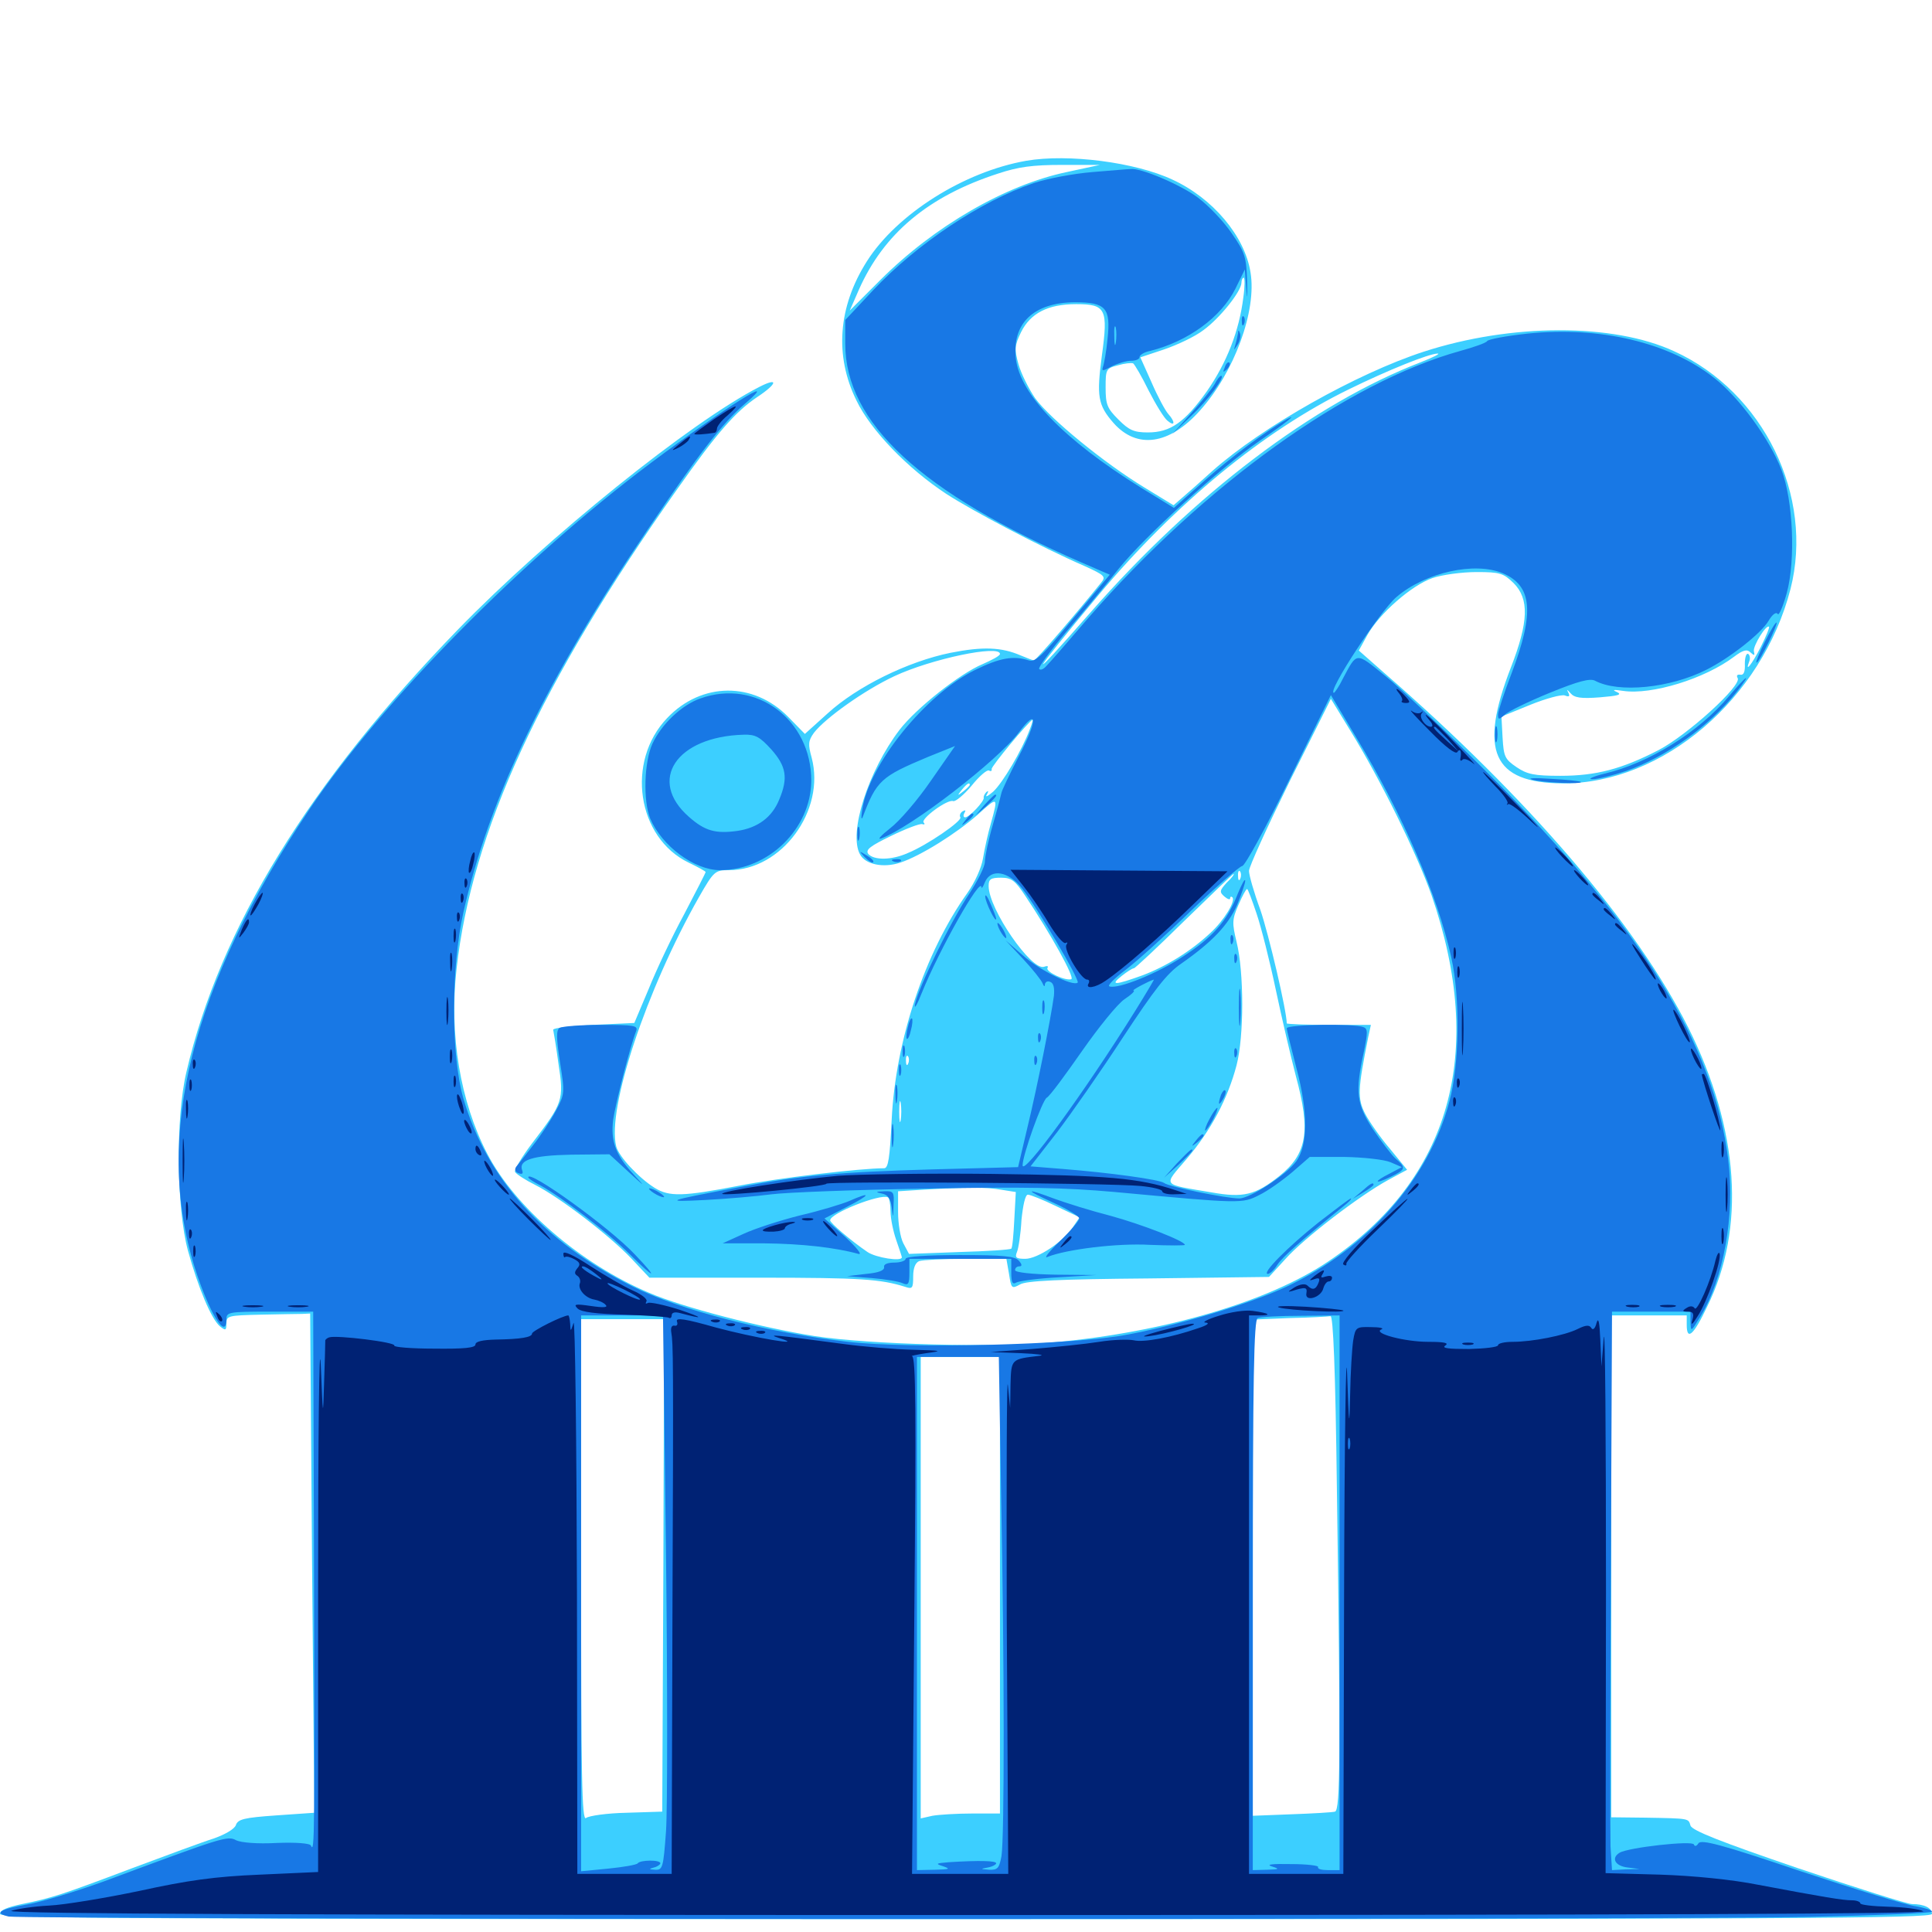 <svg xmlns="http://www.w3.org/2000/svg" viewBox="0 -1000 1000 1000">
	<path fill="#3ccfff" d="M531.25 -916.797C498.828 -911.133 464.062 -889.062 448.633 -864.648C433.789 -841.211 431.836 -815.82 443.359 -792.578C450.781 -777.148 469.922 -757.422 489.844 -744.336C503.711 -735.352 538.867 -716.797 561.328 -707.031C571.68 -702.344 572.461 -701.562 570.117 -698.633C558.203 -683.789 536.133 -658.008 535.156 -658.203C534.57 -658.203 531.641 -659.375 528.32 -660.742C518.359 -665.039 508.789 -665.43 491.992 -662.109C469.922 -657.617 443.75 -644.727 428.516 -630.859L416.602 -620.117L408.008 -628.906C390.039 -647.266 363.086 -647.07 345.312 -628.32C323.828 -605.859 329.688 -566.406 356.445 -553.516C361.328 -551.172 365.234 -549.023 365.234 -548.633C365.234 -548.242 360.156 -538.281 354.102 -526.758C347.852 -515.234 339.648 -497.852 335.742 -488.086L328.32 -470.508L307.227 -469.531C295.703 -468.945 286.328 -467.969 286.328 -466.992C286.523 -466.211 287.891 -458.203 289.062 -449.414C291.992 -430.664 291.406 -429.102 275.391 -408.203C269.922 -400.977 266.016 -394.336 266.602 -393.359C267.383 -392.188 271.875 -389.258 276.953 -386.719C290.039 -380.078 315.625 -360.352 326.758 -348.633L336.133 -338.672H393.164C445.703 -338.672 455.859 -337.891 468.359 -333.984C472.266 -332.617 472.656 -333.203 472.656 -339.258C472.656 -343.75 473.828 -346.484 475.781 -347.266C477.539 -347.852 488.281 -348.438 500 -348.438H520.898L522.266 -340.625C523.438 -333.008 523.633 -332.812 527.93 -335.156C531.055 -337.109 548.633 -337.891 594.531 -338.281L656.836 -339.062L665.43 -348.438C674.805 -358.984 703.516 -381.055 718.555 -389.258L728.32 -394.531L719.531 -405.273C714.648 -410.938 708.789 -419.336 706.641 -423.438C702.539 -431.445 702.734 -435.938 708.203 -463.281L709.57 -469.531H687.695C675.781 -469.531 666.016 -469.922 666.016 -470.312C666.016 -476.758 656.641 -516.602 652.344 -529.102C649.023 -538.086 646.484 -547.07 646.484 -549.219C646.484 -551.367 656.055 -572.266 667.578 -595.703L688.867 -638.281L699.023 -621.68C714.648 -596.289 733.203 -558.594 741.016 -536.523C769.141 -455.078 750.781 -389.648 687.5 -347.07C656.836 -326.367 603.125 -310.547 546.094 -305.273C514.648 -302.344 450 -304.102 421.875 -308.398C394.531 -312.695 352.93 -323.438 335.938 -330.859C300.781 -345.703 266.602 -375 252.148 -402.93C238.281 -429.688 232.422 -464.258 236.328 -498.633C244.141 -569.141 279.883 -647.07 350.586 -746.875C371.094 -775.977 380.664 -786.914 391.992 -794.531C402.344 -801.367 403.125 -804.883 393.164 -799.805C357.617 -781.641 283.398 -721.875 237.109 -674.219C159.961 -594.727 113.867 -519.727 96.484 -445.117C90.82 -421.289 91.406 -374.414 97.266 -352.734C102.539 -333.594 109.375 -317.188 113.867 -313.477C116.797 -311.133 117.188 -311.328 117.188 -315.039C117.188 -318.945 118.164 -319.141 134.766 -319.531C144.531 -319.727 154.102 -319.922 156.445 -319.922L160.547 -320.117L161.523 -190.82L162.695 -61.719L142.969 -60.352C126.367 -59.18 123.047 -58.398 122.07 -55.273C121.289 -53.32 116.797 -50.586 110.742 -48.438C105.078 -46.68 86.133 -39.648 68.359 -33.008C31.641 -19.141 26.758 -17.578 11.328 -14.453C3.906 -12.891 0 -11.328 0 -9.375C0 -7.031 67.969 -6.641 500 -6.641C926.172 -6.641 1000 -7.031 1000 -9.375C1000 -12.5 995.898 -14.453 989.648 -14.453C987.305 -14.453 960.742 -22.852 930.664 -33.008C890.625 -46.68 875.781 -52.539 875 -55.078C873.828 -58.789 875 -58.789 851.562 -59.18L833.984 -59.375V-189.258V-319.141H853.516H873.047V-314.258C873.047 -305.859 876.562 -308.789 883.594 -323.633C903.711 -364.258 900.195 -415.43 873.828 -468.164C846.875 -521.68 791.211 -586.719 716.406 -651.758L703.32 -663.281L707.617 -671.094C713.867 -682.422 730.664 -697.07 741.406 -700.781C746.484 -702.539 756.836 -703.906 764.258 -703.906C776.367 -703.906 778.125 -703.32 783.398 -698.242C791.602 -690.039 791.211 -678.125 782.031 -654.492C765.234 -611.328 772.656 -594.727 808.789 -594.531C860.742 -594.336 912.109 -638.281 926.758 -695.117C939.062 -743.164 912.891 -797.07 866.602 -818.164C834.961 -832.812 782.031 -832.617 736.914 -817.969C702.148 -806.641 653.32 -779.102 627.539 -756.25C621.289 -750.586 614.258 -744.336 611.914 -742.383L607.422 -738.477L592.383 -747.656C571.484 -760.352 543.555 -783.203 535.742 -793.945C532.422 -798.828 528.516 -806.641 527.148 -811.523C525 -819.336 525.195 -821.289 528.516 -828.125C533.398 -837.891 542.383 -842.578 557.031 -842.578C572.461 -842.578 573.633 -840.039 570.312 -815.82C567.578 -794.922 568.164 -790.43 576.367 -781.055C588.477 -767.383 605.273 -769.727 621.094 -787.5C638.867 -807.227 650.586 -839.258 647.266 -858.984C644.336 -877.734 627.734 -897.461 606.836 -907.031C587.695 -916.016 552.93 -920.508 531.25 -916.797ZM552.148 -910.938C520.508 -904.297 483.594 -883.008 455.664 -855.078L439.844 -839.258L444.531 -850C457.422 -879.102 480.469 -898.438 516.602 -910.156C527.148 -913.672 534.57 -914.648 549.805 -914.648H569.336ZM643.555 -846.094C641.406 -828.711 634.961 -812.305 624.805 -797.656C613.281 -781.445 605.859 -776.172 594.141 -776.172C586.914 -776.172 584.375 -777.344 578.906 -782.812C573.047 -788.672 572.266 -790.625 572.266 -799.414C572.266 -808.789 572.461 -809.375 578.711 -810.938C582.031 -811.914 585.547 -812.305 586.523 -811.914C587.305 -811.328 591.016 -805.078 594.531 -797.852C598.242 -790.625 602.539 -783.594 604.297 -782.227C608.203 -778.906 608.398 -781.641 604.688 -785.742C603.125 -787.5 599.219 -794.727 596.094 -801.953L590.234 -815.039L602.539 -819.141C609.375 -821.484 618.555 -825.781 622.852 -829.102C631.25 -835.156 642.578 -849.219 642.578 -853.711C642.578 -855.078 643.164 -856.25 643.75 -856.25C644.336 -856.25 644.336 -851.562 643.555 -846.094ZM735.352 -812.5C679.688 -791.016 618.164 -744.336 564.258 -682.812C529.883 -643.555 532.422 -648.633 568.75 -692.188C608.398 -739.453 654.102 -776.953 698.047 -798.438C718.359 -808.398 739.648 -816.992 744.141 -816.992C745.703 -816.992 741.797 -815.039 735.352 -812.5ZM911.328 -665.039C906.641 -655.859 902.93 -651.367 905.469 -657.812C906.055 -659.375 905.664 -660.938 904.883 -661.523C903.906 -662.109 903.125 -659.766 903.125 -656.445C903.32 -652.344 902.539 -650.391 900.781 -650.781C899.219 -650.977 898.633 -650.391 899.414 -649.023C901.758 -645.312 873.438 -619.531 858.398 -611.719C839.453 -601.953 826.172 -598.438 807.617 -598.438C794.141 -598.438 790.43 -599.219 784.961 -602.93C778.906 -607.031 778.32 -608.398 777.734 -618.164L777.148 -629.102L791.992 -635.156C800.195 -638.477 808.203 -640.625 809.961 -640.039C812.305 -639.062 812.695 -639.648 811.719 -641.602C810.742 -643.359 811.133 -643.164 812.891 -641.211C814.844 -638.867 818.164 -638.281 828.125 -639.062C837.5 -639.844 839.844 -640.43 836.914 -641.797C834.18 -642.969 835.156 -643.164 840.234 -642.383C854.883 -640.234 882.422 -648.633 897.656 -660.156C902.344 -663.672 904.297 -664.062 906.055 -662.305C908.008 -660.547 908.398 -660.547 907.812 -662.891C907.227 -665.625 914.258 -676.953 915.625 -675.586C916.016 -675.195 914.062 -670.508 911.328 -665.039ZM517.578 -661.523C517.578 -660.547 513.477 -658.398 508.594 -656.25C496.875 -651.367 474.414 -633.594 465.625 -622.266C449.414 -600.977 439.062 -568.945 445.117 -557.812C447.852 -552.539 457.227 -550.586 466.016 -553.516C476.562 -557.031 494.922 -568.555 506.055 -578.32C516.602 -587.891 516.797 -587.891 512.891 -573.828C511.328 -568.555 509.57 -560.352 508.789 -555.664C508.008 -550.781 504.492 -543.164 500.781 -537.891C478.711 -507.031 463.477 -461.328 461.523 -420.312C460.547 -400.391 459.766 -395.312 457.617 -395.312C445.312 -395.312 402.734 -390.234 382.812 -386.328C353.516 -380.664 346.484 -380.469 338.867 -385.156C330.469 -390.43 320.312 -401.367 318.945 -406.641C314.062 -426.172 334.57 -487.695 361.719 -535.547C369.531 -549.219 370.117 -549.609 377.344 -549.609C404.688 -549.609 427.344 -580.469 420.117 -607.812C418.164 -614.844 418.359 -616.602 421.289 -620.703C427.148 -628.32 447.461 -642.773 462.891 -650C482.031 -658.984 517.578 -666.406 517.578 -661.523ZM533.008 -622.461C528.906 -611.523 518.945 -594.727 514.062 -590.234C511.328 -587.891 509.766 -587.109 510.742 -588.672C511.719 -590.43 511.719 -591.016 510.547 -590.039C509.57 -589.062 508.984 -587.695 509.18 -587.109C509.57 -585.352 501.758 -576.953 499.609 -576.953C498.633 -576.953 498.438 -577.93 499.219 -579.297C500 -580.664 499.805 -580.859 498.242 -580.078C497.07 -579.297 496.484 -577.93 497.07 -576.953C498.242 -575.195 479.883 -562.5 469.727 -558.398C461.328 -554.688 452.344 -554.688 449.414 -558.008C447.852 -560.156 450.391 -562.109 461.328 -567.383C468.945 -571.094 476.172 -573.828 477.344 -573.438C478.516 -573.047 478.906 -573.438 478.125 -574.219C476.172 -575.977 490.43 -586.523 493.359 -585.352C494.531 -584.961 498.828 -588.477 502.93 -593.359C506.836 -598.242 510.938 -601.758 511.914 -601.172C512.891 -600.586 513.477 -600.977 513.281 -601.953C512.891 -603.125 532.617 -626.953 534.57 -627.539C534.766 -627.734 534.18 -625.391 533.008 -622.461ZM501.953 -593.75C501.953 -593.359 500.391 -591.797 498.633 -590.43C495.508 -587.891 495.312 -588.086 497.852 -591.211C500.391 -594.336 501.953 -595.312 501.953 -593.75ZM641.992 -545.312C641.406 -543.75 640.82 -544.336 640.82 -546.484C640.625 -548.633 641.211 -549.805 641.797 -549.023C642.383 -548.438 642.578 -546.68 641.992 -545.312ZM634.961 -543.164C631.25 -539.062 631.055 -538.281 633.789 -535.938C635.352 -534.57 636.719 -534.18 636.719 -534.961C636.719 -535.938 637.305 -536.133 637.891 -535.547C639.648 -533.594 633.594 -523.633 626.562 -517.188C616.602 -507.812 603.711 -499.805 591.211 -495.117C577.148 -490.039 574.219 -489.844 580.664 -494.922C583.398 -497.07 586.133 -498.828 586.914 -498.828C587.5 -498.828 599.219 -509.766 612.891 -523.242C626.562 -536.523 638.086 -547.656 638.477 -547.656C639.062 -547.656 637.5 -545.508 634.961 -543.164ZM530.664 -536.328C543.945 -516.406 556.445 -493.945 554.492 -493.164C551.367 -492.188 541.016 -497.07 542.188 -499.023C542.773 -500 541.992 -500.195 540.43 -499.609C533.984 -497.266 511.719 -529.492 511.719 -541.406C511.719 -544.922 512.695 -545.703 518.164 -545.703C523.438 -545.703 525.391 -544.336 530.664 -536.328ZM650.391 -527.148C652.734 -520.312 657.227 -502.539 660.352 -487.695C663.477 -472.852 668.164 -452.93 670.703 -443.164C678.516 -414.453 676.562 -402.734 662.109 -391.211C649.805 -381.445 643.555 -379.883 627.148 -382.812C600.781 -387.305 601.953 -385.742 614.258 -400.195C626.758 -414.844 635.547 -431.445 640.039 -448.633C643.945 -463.477 643.945 -496.875 640.039 -512.5C637.695 -522.266 637.695 -524.023 641.016 -531.641C642.969 -536.133 644.922 -539.844 645.508 -539.844C645.898 -539.844 648.047 -534.18 650.391 -527.148ZM474.023 -467.188C474.609 -468.555 474.414 -470.312 473.828 -470.898C473.242 -471.68 472.656 -470.508 472.852 -468.359C472.852 -466.211 473.438 -465.625 474.023 -467.188ZM470.117 -449.609C469.531 -448.047 468.945 -448.633 468.945 -450.781C468.75 -452.93 469.336 -454.102 469.922 -453.32C470.508 -452.734 470.703 -450.977 470.117 -449.609ZM466.211 -420.312C465.82 -417.773 465.43 -419.727 465.43 -424.609C465.43 -429.492 465.82 -431.445 466.211 -429.102C466.602 -426.562 466.602 -422.656 466.211 -420.312ZM591.211 -392.188C591.992 -392.773 590.82 -393.359 588.672 -393.164C586.523 -393.164 585.938 -392.578 587.5 -391.992C588.867 -391.406 590.625 -391.602 591.211 -392.188ZM518.359 -384.18L525.781 -383.008L525 -368.75C524.609 -360.938 524.023 -354.102 523.438 -353.711C522.852 -353.125 510.742 -352.344 496.484 -351.953L470.508 -350.977L467.578 -356.445C466.016 -359.375 464.844 -366.797 464.844 -372.656V-383.398L477.148 -384.18C500.781 -385.547 510.742 -385.547 518.359 -384.18ZM460.938 -373.047C460.938 -369.336 462.305 -362.695 463.867 -358.203C465.43 -353.711 466.797 -349.609 466.797 -349.219C466.797 -346.875 453.32 -349.023 449.023 -351.953C440.43 -357.812 429.688 -366.992 429.688 -368.359C429.688 -372.07 455.664 -382.227 459.57 -380.273C460.352 -379.883 460.938 -376.562 460.938 -373.047ZM546.484 -375.781L558.789 -369.922L555.469 -365.039C550.586 -357.422 537.109 -348.438 530.664 -348.438C525.977 -348.438 525.195 -349.023 526.367 -351.953C527.148 -353.711 528.32 -361.133 528.711 -368.555C529.492 -376.172 530.664 -381.641 532.031 -381.641C533.203 -381.641 539.648 -379.102 546.484 -375.781ZM691.992 -227.93C693.945 -91.406 693.75 -63.281 691.016 -62.305C689.648 -61.914 679.492 -61.328 668.555 -60.938L648.438 -60.156V-188.672V-316.992L667.578 -317.773C677.93 -317.969 687.5 -318.555 688.672 -318.75C690.039 -318.945 691.211 -291.992 691.992 -227.93ZM343.359 -189.844L342.773 -62.305L324.414 -61.719C314.258 -61.523 304.688 -60.156 303.32 -58.984C301.172 -57.227 300.781 -80.273 300.781 -187.109V-317.188H322.266H343.75ZM517.578 -179.492V-61.328H503.125C495.312 -61.328 485.938 -60.742 482.617 -60.156L476.562 -58.789V-178.32V-297.656H497.07H517.578Z"/>
	<path fill="#1878e5" d="M565.43 -910.938C555.859 -910.156 542.188 -907.617 535.156 -905.273C507.617 -895.898 474.609 -873.828 451.953 -849.805L437.5 -834.375V-822.07C437.5 -781.25 476.562 -745.117 559.961 -708.789L574.414 -702.539L555.273 -679.688C539.453 -660.352 535.742 -657.031 532.422 -658.203C524.609 -660.742 517.578 -659.57 504.492 -653.125C478.906 -640.43 449.609 -604.102 446.289 -580.859C445.703 -577.148 445.703 -575.391 446.484 -576.953C453.711 -596.094 456.055 -598.047 480.273 -608.203L494.336 -613.867L481.836 -595.898C475 -585.938 465.625 -575 460.742 -571.289C456.055 -567.578 453.906 -565.234 456.055 -566.016C471.289 -571.484 516.602 -606.445 527.344 -620.898C537.305 -634.18 537.109 -627.148 526.953 -607.812C522.461 -599.023 518.555 -590.82 518.359 -589.648C518.164 -588.672 516.211 -581.055 513.867 -573.047C511.523 -565.039 509.766 -556.445 509.766 -553.906C509.766 -551.367 506.055 -544.141 501.758 -537.5C492.578 -524.023 475.391 -489.062 473.633 -480.273C473.047 -477.148 474.609 -479.688 477.148 -486.133C486.133 -508.398 507.617 -546.484 508.008 -540.82C508.008 -539.844 508.789 -540.82 509.766 -543.359C512.891 -550.586 521.875 -549.219 529.102 -540.039C537.109 -529.883 558.984 -492.773 557.812 -491.406C555.469 -489.258 537.891 -497.852 529.492 -505.469L520.508 -513.281L529.492 -503.711C534.57 -498.242 539.062 -492.578 539.648 -491.016C540.234 -489.453 540.82 -489.062 540.82 -490.43C541.016 -491.797 542.188 -492.383 543.555 -491.797C545.312 -491.211 545.898 -488.672 545.508 -484.57C543.945 -473.047 536.914 -437.5 531.836 -416.602L526.953 -395.898L482.617 -394.727C434.766 -393.359 414.453 -391.602 382.812 -385.547C344.336 -378.32 342.773 -377.734 365.234 -378.906C376.562 -379.492 391.992 -380.859 399.414 -381.836C407.031 -382.812 442.578 -384.18 478.516 -384.766C530.469 -385.742 550.781 -385.352 577.148 -383.008C642.578 -376.953 642.969 -376.953 651.758 -381.445C656.25 -383.594 663.867 -389.062 668.945 -393.359L677.93 -401.172H695.898C706.055 -400.977 716.406 -399.805 719.727 -398.438L725.586 -395.898L719.336 -392.578C710.742 -388.281 711.133 -386.719 719.727 -390.82C727.734 -394.727 727.93 -395.508 722.266 -400.391C720.117 -402.344 714.844 -409.375 710.547 -415.625C702.148 -428.516 701.367 -434.766 705.859 -455.273C708.008 -465.625 708.008 -467.578 705.664 -468.359C700.977 -470.312 666.016 -469.727 666.016 -467.773C666.016 -466.797 668.359 -457.422 671.094 -446.875C677.148 -424.219 676.953 -407.227 670.898 -398.828C665.625 -391.797 647.07 -379.688 641.406 -379.688C634.766 -379.688 604.883 -385.742 602.539 -387.695C600.195 -389.453 574.805 -392.969 550.391 -394.922L533.398 -396.289L547.07 -413.867C554.492 -423.633 569.922 -445.703 581.25 -463.086C597.461 -487.695 603.906 -496.094 611.328 -501.172C627.539 -512.5 635.742 -521.289 640.234 -531.445C642.578 -537.109 644.531 -542.773 644.531 -544.141C644.336 -545.508 642.773 -542.383 640.625 -537.305C635.156 -523.242 627.93 -515.039 612.305 -504.883C599.023 -496.094 578.711 -487.891 574.219 -489.453C573.047 -489.844 576.758 -493.555 582.422 -497.852C588.086 -502.148 603.516 -516.016 616.602 -528.711C629.688 -541.211 641.602 -551.562 642.969 -551.758C644.336 -551.758 655.273 -571.68 667.188 -596.094L688.867 -640.234L701.953 -618.359C726.172 -578.125 743.945 -536.914 751.172 -504.492C755.859 -483.594 755.469 -449.219 750.195 -429.883C739.648 -389.844 707.812 -353.711 665.82 -333.984C647.461 -325.391 611.523 -314.453 583.398 -309.18C556.055 -303.906 471.289 -301.758 439.062 -305.469C397.656 -310.156 351.758 -321.875 327.344 -334.18C281.25 -357.227 251.953 -390.039 239.844 -431.445C233.398 -453.906 233.398 -498.828 239.844 -527.734C253.125 -586.914 282.812 -648.438 335.547 -726.367C361.719 -765.234 374.219 -781.25 385.352 -790.82C405.664 -808.203 375.195 -789.062 337.109 -760.547C269.922 -710.156 198.047 -637.305 160.156 -581.055C99.023 -490.039 79.492 -411.914 100.781 -343.945C108.203 -320.508 117.188 -305.859 117.188 -317.188C117.188 -320.898 118.555 -321.094 139.648 -321.094H162.109L162.5 -203.516C162.891 -48.633 162.891 -40.234 160.938 -44.727C160.547 -45.898 153.32 -46.484 143.359 -46.094C133.008 -45.508 124.805 -46.289 122.266 -47.461C117.773 -50 115.234 -49.023 53.711 -26.172C39.648 -21.094 21.875 -15.625 14.062 -14.258C-0.391 -11.719 -3.32 -9.766 4.492 -8.008C10.938 -6.445 862.109 -6.25 936.133 -7.812C971.289 -8.594 1000 -9.766 1000 -10.547C1000 -11.328 996.289 -12.5 991.797 -13.281C987.109 -13.867 960.352 -22.07 932.031 -31.445C891.016 -45.312 880.469 -48.047 879.102 -45.898C878.125 -44.336 877.148 -44.141 876.758 -45.312C875.977 -47.461 842.773 -43.75 838.281 -41.016C833.789 -38.281 835.938 -34.18 842.383 -33.398L848.633 -32.617L841.406 -32.422L834.375 -32.031L833.594 -44.336C833.398 -50.977 833.398 -116.016 833.789 -188.867L834.375 -321.094H854.688H875V-315.82C875.195 -310.547 875.195 -310.547 879.883 -318.164C892.188 -338.086 898.047 -370.703 894.531 -399.609C887.305 -459.18 848.828 -521.289 770.508 -599.414C749.023 -620.898 725 -643.75 717.188 -650C701.562 -662.695 702.539 -662.695 695.117 -648.828C693.164 -644.727 690.82 -641.406 690.43 -641.406C686.523 -641.406 714.453 -683.984 722.852 -691.016C737.695 -703.711 763.281 -709.375 777.734 -703.32C793.164 -696.875 794.336 -683.008 782.422 -651.562C778.516 -641.406 775.391 -631.836 775.391 -630.273C775.391 -627.344 775.781 -627.344 778.906 -630.078C780.664 -631.836 791.211 -636.914 802.148 -641.406C816.992 -647.461 823.047 -649.023 825.586 -647.656C837.695 -641.211 864.258 -643.75 883.203 -653.32C895.312 -659.375 911.719 -672.266 915.43 -678.711C917.383 -682.031 919.336 -683.398 920.117 -682.227C920.703 -681.055 922.852 -685.938 924.805 -692.969C929.492 -710.156 928.125 -741.016 922.07 -756.836C916.016 -772.656 900.195 -794.336 887.109 -804.492C864.062 -822.656 828.125 -831.25 790.82 -827.344C779.883 -826.172 770.312 -824.414 769.727 -823.438C769.141 -822.461 762.891 -820.312 755.859 -818.359C697.266 -802.148 623.242 -749.023 563.086 -679.883C552.734 -667.773 543.164 -656.836 541.602 -655.273C540.234 -653.711 538.672 -652.93 537.891 -653.711C537.109 -654.297 543.555 -663.086 551.953 -673.047C560.547 -683.008 572.656 -697.656 578.906 -705.469C592.773 -722.656 631.055 -757.422 651.758 -771.68C666.016 -781.445 672.07 -786.328 666.016 -783.008C655.664 -777.148 637.305 -763.477 623.633 -751.367L607.617 -737.109L590.43 -747.656C550.586 -772.461 527.93 -795.898 525.781 -814.453C523.828 -832.617 534.961 -843.359 556.25 -843.555C572.461 -843.555 575 -840.625 573.242 -824.414C572.656 -818.164 571.484 -811.719 570.898 -810.156C570.117 -807.812 570.703 -807.812 575.391 -810.352C578.516 -811.914 583.008 -813.281 585.547 -813.281C587.891 -813.281 589.844 -814.062 589.844 -815.234C589.844 -816.211 592.188 -817.773 595.312 -818.359C614.844 -823.242 632.031 -835.742 639.453 -850.586L644.336 -860.547L645.117 -850C645.508 -844.141 645.703 -845.898 645.508 -853.906C645.117 -866.992 644.531 -869.141 637.5 -879.297C633.398 -885.352 625.586 -893.555 620.117 -897.656C611.328 -904.297 590.234 -913.281 585.156 -912.5C583.984 -912.5 575.195 -911.719 565.43 -910.938ZM577.539 -822.656C577.148 -820.117 576.758 -821.68 576.758 -825.977C576.562 -830.273 576.953 -832.227 577.539 -830.469C577.93 -828.516 577.93 -825 577.539 -822.656ZM583.984 -816.406C583.984 -817.969 576.367 -817.188 575.391 -815.43C574.805 -814.648 576.562 -814.258 579.102 -814.844C581.836 -815.234 583.984 -816.016 583.984 -816.406ZM837.5 -652.734C837.891 -655.469 838.477 -655.469 831.055 -652.344L825.195 -650L831.836 -648.633C835.352 -647.852 843.75 -647.461 850.391 -647.656L862.305 -647.852L849.609 -649.023C841.016 -649.805 837.109 -650.977 837.5 -652.734ZM509.766 -652.344C509.766 -653.906 506.055 -653.125 504.883 -651.172C504.297 -650 505.078 -649.805 506.641 -650.391C508.398 -650.977 509.766 -651.953 509.766 -652.344ZM870.508 -650C871.289 -650.586 870.117 -651.172 867.969 -650.977C865.82 -650.977 865.234 -650.391 866.797 -649.805C868.164 -649.219 869.922 -649.414 870.508 -650ZM587.695 -476.953C561.133 -434.375 529.297 -390.82 529.297 -396.875C529.297 -402.148 539.453 -430.469 541.797 -431.836C543.359 -432.617 551.367 -443.555 559.961 -455.859C568.555 -468.164 578.32 -480.273 582.031 -482.812C585.547 -485.156 587.695 -487.109 586.719 -487.305C585.352 -487.305 594.922 -492.383 597.266 -492.969C597.461 -492.969 593.164 -485.742 587.695 -476.953ZM344.727 -195.703C345.508 -127.734 345.508 -63.086 344.727 -52.148C343.359 -33.203 342.969 -32.031 339.062 -32.227C335.742 -32.422 335.742 -32.617 338.477 -33.398C340.234 -33.789 341.797 -34.961 341.797 -35.547C341.797 -37.5 331.25 -37.305 330.078 -35.547C329.492 -34.766 322.656 -33.594 314.844 -32.812L300.781 -31.445V-175.391V-319.141H322.07H343.164ZM693.359 -175.586V-32.031H687.305C684.18 -32.031 681.836 -32.617 682.227 -33.594C682.812 -34.375 676.367 -35.156 668.164 -35.156C658.594 -35.352 655.078 -34.961 658.203 -33.984C662.5 -32.617 662.305 -32.422 655.859 -32.227L648.438 -32.031V-174.414C648.438 -286.523 649.023 -316.992 650.977 -317.773C652.148 -318.359 662.305 -318.945 673.438 -318.945L693.359 -319.141ZM518.164 -226.953C519.922 -138.867 519.922 -49.023 518.359 -39.258C517.188 -33.008 516.406 -32.031 511.914 -32.227C507.422 -32.617 507.227 -32.617 511.328 -33.398C513.672 -33.789 515.625 -34.961 515.625 -35.547C515.625 -36.914 507.031 -37.109 491.211 -36.133C484.18 -35.547 483.984 -35.352 488.281 -33.984C492.188 -32.617 491.406 -32.422 483.984 -32.227L474.609 -32.031V-164.844V-297.656H495.703H516.992ZM880.273 -32.812C881.055 -33.398 879.883 -33.984 877.734 -33.789C875.586 -33.789 875 -33.203 876.562 -32.617C877.93 -32.031 879.688 -32.227 880.273 -32.812ZM642.773 -833.594C642.773 -831.445 643.359 -830.859 643.945 -832.422C644.531 -833.789 644.336 -835.547 643.75 -836.133C643.164 -836.914 642.578 -835.742 642.773 -833.594ZM640.82 -827.539C640.625 -826.367 640.039 -823.633 639.453 -821.68C638.477 -818.359 638.477 -818.359 640.625 -821.68C641.797 -823.633 642.383 -826.172 641.797 -827.539C641.211 -829.297 640.82 -829.297 640.82 -827.539ZM633.984 -809.961C632.812 -807.227 633.008 -807.031 634.961 -808.789C636.328 -810.156 636.914 -811.719 636.328 -812.305C635.742 -812.891 634.57 -811.914 633.984 -809.961ZM628.711 -801.172C627.344 -798.828 621.875 -791.992 616.406 -785.938L606.641 -775.195L616.406 -784.57C625.195 -792.773 634.57 -805.469 632.031 -805.469C631.445 -805.469 629.883 -803.516 628.711 -801.172ZM913.477 -667.773C910.547 -661.914 908.594 -657.031 909.18 -657.031C910.547 -657.031 920.312 -676.758 919.531 -677.734C919.141 -678.125 916.406 -673.633 913.477 -667.773ZM894.922 -639.648C879.297 -621.094 853.711 -605.078 830.664 -599.609C824.414 -598.047 821.484 -596.68 824.219 -596.68C826.953 -596.68 834.766 -598.633 841.797 -600.977C862.695 -608.398 884.766 -624.219 898.633 -641.602C907.227 -652.539 904.492 -650.977 894.922 -639.648ZM362.5 -638.477C352.93 -635.156 342.383 -625.195 337.695 -615.039C333.398 -605.664 332.812 -585.547 336.523 -576.367C342.578 -562.109 359.375 -549.609 372.656 -549.609C397.852 -549.609 419.727 -571.094 419.922 -595.898C419.922 -627.539 391.406 -648.828 362.5 -638.477ZM399.219 -612.109C407.031 -603.32 408.008 -597.266 403.32 -586.133C399.609 -576.953 392.188 -571.484 381.641 -569.922C370.312 -568.359 364.844 -569.922 356.641 -577.148C334.961 -596.094 350 -618.75 384.961 -619.727C391.016 -619.922 393.359 -618.555 399.219 -612.109ZM773.828 -619.922C773.828 -616.211 774.219 -614.648 774.805 -616.602C775.195 -618.359 775.195 -621.484 774.805 -623.438C774.219 -625.195 773.828 -623.633 773.828 -619.922ZM792.969 -596.484C790.234 -597.266 794.531 -597.461 802.734 -596.875C810.742 -596.484 817.773 -595.703 818.164 -595.312C819.727 -593.945 797.852 -594.922 792.969 -596.484ZM509.57 -583.398L504.883 -577.93L510.352 -582.617C515.234 -587.109 516.602 -588.672 515.039 -588.672C514.648 -588.672 512.305 -586.328 509.57 -583.398ZM499.805 -575.586C497.266 -572.461 497.461 -572.266 500.586 -574.805C503.711 -577.344 504.688 -578.906 503.125 -578.906C502.734 -578.906 501.172 -577.344 499.805 -575.586ZM443.75 -568.164C443.75 -565.039 444.141 -563.867 444.727 -565.82C445.117 -567.578 445.117 -570.312 444.727 -571.68C444.141 -572.852 443.75 -571.484 443.75 -568.164ZM447.656 -556.25C449.609 -554.297 451.562 -553.125 451.953 -553.711C452.539 -554.297 450.977 -555.859 448.633 -557.227C444.531 -559.766 444.531 -559.57 447.656 -556.25ZM462.5 -554.102C460.938 -554.688 461.523 -555.273 463.672 -555.273C465.82 -555.469 466.992 -554.883 466.211 -554.297C465.625 -553.711 463.867 -553.516 462.5 -554.102ZM509.961 -535.938C509.961 -533.203 515.43 -521.875 515.625 -524.414C515.625 -525.195 514.258 -528.711 512.695 -532.227C511.133 -535.938 509.961 -537.5 509.961 -535.938ZM517.578 -518.359C518.75 -516.211 520.117 -514.453 520.703 -514.453C521.094 -514.453 520.703 -516.211 519.531 -518.359C518.359 -520.508 516.992 -522.266 516.406 -522.266C516.016 -522.266 516.406 -520.508 517.578 -518.359ZM636.914 -513.281C636.914 -511.133 637.5 -510.547 638.086 -512.109C638.672 -513.477 638.477 -515.234 637.891 -515.82C637.305 -516.602 636.719 -515.43 636.914 -513.281ZM638.867 -503.516C638.867 -501.367 639.453 -500.781 640.039 -502.344C640.625 -503.711 640.43 -505.469 639.844 -506.055C639.258 -506.836 638.672 -505.664 638.867 -503.516ZM641.211 -478.32C641.211 -469.727 641.602 -466.406 641.992 -471.094C642.383 -475.586 642.383 -482.617 641.992 -486.719C641.602 -490.625 641.211 -486.914 641.211 -478.32ZM539.453 -478.32C539.453 -475.195 539.844 -474.023 540.43 -475.977C540.82 -477.734 540.82 -480.469 540.43 -481.836C539.844 -483.008 539.453 -481.641 539.453 -478.32ZM469.922 -468.359C469.141 -465.625 468.945 -462.891 469.336 -462.305C469.922 -461.914 470.898 -463.867 471.484 -466.797C472.266 -469.531 472.461 -472.266 472.07 -472.852C471.484 -473.242 470.508 -471.289 469.922 -468.359ZM289.648 -467.969C287.891 -466.797 287.891 -462.891 289.844 -450.195C292.383 -434.375 292.383 -433.789 287.695 -425C284.961 -419.922 279.688 -411.914 275.781 -407.031C272.07 -402.148 268.164 -397.266 267.188 -396.094C266.211 -394.727 266.602 -393.359 268.359 -392.773C270.312 -391.992 270.898 -392.578 270.312 -394.141C268.164 -399.609 275.586 -401.953 295.703 -402.344L315.43 -402.539L325.195 -393.555C334.18 -385.352 334.375 -385.156 327.734 -392.383C318.555 -402.344 316.016 -409.375 317.383 -420.508C318.555 -428.711 326.172 -458.398 329.297 -466.406C330.273 -469.141 328.32 -469.531 311.328 -469.531C300.586 -469.531 291.016 -468.75 289.648 -467.969ZM537.305 -462.5C537.305 -460.352 537.891 -459.766 538.477 -461.328C539.062 -462.695 538.867 -464.453 538.281 -465.039C537.695 -465.82 537.109 -464.648 537.305 -462.5ZM467.188 -455.859C467.188 -453.125 467.578 -452.148 468.164 -453.516C468.555 -454.688 468.555 -457.031 468.164 -458.398C467.578 -459.57 467.188 -458.594 467.188 -455.859ZM638.867 -454.688C638.867 -452.539 639.453 -451.953 640.039 -453.516C640.625 -454.883 640.43 -456.641 639.844 -457.227C639.258 -458.008 638.672 -456.836 638.867 -454.688ZM535.352 -450.781C535.352 -448.633 535.938 -448.047 536.523 -449.609C537.109 -450.977 536.914 -452.734 536.328 -453.32C535.742 -454.102 535.156 -452.93 535.352 -450.781ZM465.234 -446.094C465.234 -443.359 465.625 -442.383 466.211 -443.75C466.602 -444.922 466.602 -447.266 466.211 -448.633C465.625 -449.805 465.234 -448.828 465.234 -446.094ZM463.477 -433.398C463.477 -429.102 463.867 -427.539 464.258 -430.078C464.648 -432.422 464.648 -435.938 464.258 -437.891C463.672 -439.648 463.281 -437.695 463.477 -433.398ZM632.031 -433.398C630.273 -428.32 630.664 -427.148 633.008 -431.055C634.18 -433.008 634.766 -435.156 634.18 -435.547C633.789 -436.133 632.812 -435.156 632.031 -433.398ZM625.977 -420.703C624.219 -417.578 623.438 -414.844 623.828 -414.844C624.414 -414.844 626.172 -417.578 627.93 -420.703C629.688 -424.023 630.469 -426.562 630.078 -426.562C629.492 -426.562 627.734 -424.023 625.977 -420.703ZM461.523 -411.914C461.523 -406.641 461.914 -404.492 462.305 -407.617C462.695 -410.547 462.695 -414.844 462.305 -417.383C461.914 -419.727 461.523 -417.383 461.523 -411.914ZM618.945 -409.57C616.406 -406.445 616.602 -406.25 619.727 -408.789C622.852 -411.328 623.828 -412.891 622.266 -412.891C621.875 -412.891 620.312 -411.328 618.945 -409.57ZM609.18 -397.852L602.539 -390.43L609.961 -397.07C613.867 -400.781 617.188 -404.102 617.188 -404.492C617.188 -406.055 615.625 -404.492 609.18 -397.852ZM273.438 -390.625C273.438 -390.039 276.367 -388.086 279.883 -386.328C290.039 -380.859 314.648 -362.109 325.781 -350.977C339.062 -337.695 341.211 -337.5 328.711 -350.586C315.625 -364.648 273.438 -394.922 273.438 -390.625ZM704.883 -383.398L700.195 -379.492L705.664 -382.812C708.594 -384.57 710.938 -386.328 710.938 -386.719C710.938 -388.281 709.375 -387.5 704.883 -383.398ZM335.938 -384.766C335.938 -384.18 337.695 -382.812 339.844 -381.641C341.992 -380.469 343.75 -380.078 343.75 -380.469C343.75 -381.055 341.992 -382.422 339.844 -383.594C337.695 -384.766 335.938 -385.156 335.938 -384.766ZM456.445 -382.227C459.57 -381.641 460.938 -379.688 461.523 -375.195C462.305 -369.141 462.305 -369.141 462.5 -376.367C462.891 -383.008 462.5 -383.594 457.617 -383.398C453.125 -383.203 452.93 -383.008 456.445 -382.227ZM545.508 -377.344C552.734 -374.023 558.594 -370.508 558.594 -369.336C558.594 -368.164 554.102 -362.891 548.438 -357.422C542.969 -352.148 540.039 -348.438 542.188 -349.414C551.758 -353.32 578.32 -356.641 595.312 -355.664C605.078 -355.273 613.281 -355.273 613.281 -355.664C613.281 -357.617 591.211 -366.211 574.805 -370.703C564.844 -373.242 551.758 -377.344 545.898 -379.492C530.273 -385.352 530.078 -384.375 545.508 -377.344ZM439.453 -378.32C435.742 -376.758 424.219 -373.242 414.062 -370.898C403.906 -368.359 390.625 -364.062 384.766 -361.328L374.023 -356.445H395.703C414.844 -356.25 432.422 -354.297 444.336 -350.977C446.484 -350.391 443.555 -354.102 437.5 -359.766L426.758 -369.336L438.477 -375.391C450.781 -381.641 451.367 -383.594 439.453 -378.32ZM682.617 -367.383C666.406 -354.492 652.734 -340.625 656.25 -340.625C657.227 -340.625 659.57 -342.773 661.133 -345.312C663.867 -349.414 672.852 -357.422 695.312 -375.586C698.047 -377.734 699.805 -379.492 699.219 -379.688C698.633 -379.688 691.211 -374.023 682.617 -367.383ZM468.75 -348.438C468.75 -347.461 466.211 -346.484 462.891 -346.484C459.18 -346.484 457.227 -345.508 457.617 -344.141C457.812 -342.383 454.688 -341.211 448.242 -340.625L438.477 -339.453L451.172 -338.477C458.203 -337.891 465.43 -336.719 467.383 -335.742C470.117 -334.57 470.703 -335.352 470.703 -341.406V-348.438H497.07H523.438V-341.406C523.438 -336.328 524.023 -334.961 525.977 -336.133C527.148 -336.914 537.109 -338.281 547.852 -338.867L567.383 -340.039L546.484 -340.234C533.984 -340.43 525.391 -341.406 525.391 -342.578C525.391 -343.75 526.367 -344.531 527.539 -344.531C529.102 -344.531 529.102 -345.508 527.344 -347.461C525.391 -349.805 519.336 -350.391 496.875 -350.391C479.492 -350.391 468.75 -349.609 468.75 -348.438Z"/>
	<path fill="#002274" d="M369.531 -783.008C364.062 -779.102 359.375 -775.781 359.375 -775.391C359.375 -774.805 364.844 -775.195 369.727 -775.977C370.508 -775.977 371.094 -777.148 371.094 -778.125C371.094 -779.297 373.438 -782.422 376.562 -784.961C384.18 -791.797 381.445 -791.016 369.531 -783.008ZM351.562 -770.117C347.266 -766.602 347.266 -766.406 350.977 -768.164C353.32 -769.336 355.859 -771.289 356.445 -772.266C358.203 -775.195 357.031 -774.609 351.562 -770.117ZM724.414 -640.82C725.586 -639.258 726.172 -637.695 725.586 -637.109C725 -636.719 725.977 -636.133 727.539 -636.133C730.078 -636.133 730.078 -636.719 727.148 -639.844C723.438 -643.945 721.094 -644.727 724.414 -640.82ZM740.234 -621.484C748.438 -613.086 753.516 -609.375 754.297 -610.742C755.859 -613.086 756.641 -610.938 755.859 -607.227C755.664 -606.25 756.25 -605.859 757.031 -606.836C757.812 -607.617 760.352 -606.641 762.5 -604.883C764.844 -602.93 760.547 -607.812 752.93 -615.625C740.625 -628.516 734.18 -633.984 740.234 -626.758C741.602 -625.195 741.797 -623.828 740.625 -623.828C737.695 -623.828 734.18 -628.906 735.938 -630.859C736.719 -631.836 736.523 -632.031 735.547 -631.25C734.57 -630.469 732.422 -630.664 730.664 -632.031C728.906 -633.203 733.203 -628.516 740.234 -621.484ZM749.219 -617.578L754.883 -611.133L748.633 -616.797C742.578 -622.266 741.211 -623.828 742.773 -623.828C743.164 -623.828 745.898 -620.898 749.219 -617.578ZM774.023 -592.969C778.125 -588.867 780.859 -584.961 780.273 -584.18C779.688 -583.398 779.883 -583.203 780.664 -583.789C781.445 -584.375 786.914 -580.273 792.773 -574.609C798.828 -568.945 795.898 -572.461 786.133 -582.422C776.562 -592.188 768.164 -600.391 767.773 -600.391C767.188 -600.391 770.117 -597.07 774.023 -592.969ZM808.594 -556.445C811.133 -553.711 813.672 -551.562 814.062 -551.562C814.648 -551.562 813.086 -553.711 810.547 -556.445C808.008 -559.18 805.469 -561.328 805.078 -561.328C804.492 -561.328 806.055 -559.18 808.594 -556.445ZM243.359 -554.297C242.578 -551.562 242.383 -548.828 242.773 -548.242C243.359 -547.852 244.336 -549.805 244.922 -552.734C245.703 -555.469 245.898 -558.203 245.508 -558.789C244.922 -559.18 243.945 -557.227 243.359 -554.297ZM529.688 -541.406C533.398 -536.719 539.453 -527.93 542.969 -521.875C546.68 -515.82 550.391 -511.328 551.562 -511.914C552.539 -512.5 552.734 -512.109 551.953 -510.938C550.391 -508.398 559.57 -492.969 562.695 -492.969C563.672 -492.969 564.062 -492.188 563.477 -491.016C561.523 -487.891 566.992 -488.672 572.266 -492.383C581.25 -498.438 600.586 -515.234 617.969 -532.227L635.352 -549.023L579.102 -549.414L523.047 -549.805ZM817.383 -545.703C819.336 -543.555 821.289 -541.797 821.875 -541.797C822.461 -541.797 821.289 -543.555 819.336 -545.703C817.383 -547.852 815.43 -549.609 814.844 -549.609C814.258 -549.609 815.43 -547.852 817.383 -545.703ZM240.43 -542.578C240.43 -540.43 241.016 -539.844 241.602 -541.406C242.188 -542.773 241.992 -544.531 241.406 -545.117C240.82 -545.898 240.234 -544.727 240.43 -542.578ZM131.836 -532.031C130.078 -528.906 129.297 -526.172 129.688 -526.172C130.273 -526.172 132.031 -528.906 133.789 -532.031C135.547 -535.352 136.328 -537.891 135.938 -537.891C135.352 -537.891 133.594 -535.352 131.836 -532.031ZM238.477 -534.766C238.477 -532.617 239.062 -532.031 239.648 -533.594C240.234 -534.961 240.039 -536.719 239.453 -537.305C238.867 -538.086 238.281 -536.914 238.477 -534.766ZM824.219 -537.109C824.219 -536.719 825.781 -535.156 827.734 -533.789C830.664 -531.25 830.859 -531.445 828.32 -534.57C825.781 -537.695 824.219 -538.672 824.219 -537.109ZM830.078 -529.297C830.078 -528.906 831.641 -527.344 833.594 -525.977C836.523 -523.438 836.719 -523.633 834.18 -526.758C831.641 -529.883 830.078 -530.859 830.078 -529.297ZM236.523 -525C236.523 -522.852 237.109 -522.266 237.695 -523.828C238.281 -525.195 238.086 -526.953 237.5 -527.539C236.914 -528.32 236.328 -527.148 236.523 -525ZM125.195 -518.945C123.242 -513.867 123.242 -513.672 125.977 -517.188C127.539 -519.336 128.906 -521.68 128.906 -522.656C128.906 -525.586 127.539 -524.219 125.195 -518.945ZM835.938 -521.484C835.938 -521.094 837.5 -519.531 839.453 -518.164C842.383 -515.625 842.578 -515.82 840.039 -518.945C837.5 -522.07 835.938 -523.047 835.938 -521.484ZM234.766 -515.43C234.766 -512.305 235.156 -511.133 235.742 -513.086C236.133 -514.844 236.133 -517.578 235.742 -518.945C235.156 -520.117 234.766 -518.75 234.766 -515.43ZM848.828 -504.297C852.734 -498.047 856.445 -492.969 856.836 -492.969C858.203 -492.969 851.172 -504.297 846.094 -510.156C843.555 -513.086 844.922 -510.352 848.828 -504.297ZM752.344 -506.641C752.344 -503.906 752.734 -502.93 753.32 -504.297C753.711 -505.469 753.711 -507.812 753.32 -509.18C752.734 -510.352 752.344 -509.375 752.344 -506.641ZM233.008 -501.758C233.008 -497.461 233.398 -495.898 233.789 -498.438C234.18 -500.781 234.18 -504.297 233.789 -506.25C233.203 -508.008 232.812 -506.055 233.008 -501.758ZM754.297 -496.875C754.297 -494.141 754.688 -493.164 755.273 -494.531C755.664 -495.703 755.664 -498.047 755.273 -499.414C754.688 -500.586 754.297 -499.609 754.297 -496.875ZM859.375 -487.109C860.547 -484.961 861.914 -483.203 862.5 -483.203C862.891 -483.203 862.5 -484.961 861.328 -487.109C860.156 -489.258 858.789 -491.016 858.203 -491.016C857.812 -491.016 858.203 -489.258 859.375 -487.109ZM756.641 -467.578C756.641 -455.273 756.836 -450.195 757.227 -456.445C757.617 -462.5 757.617 -472.656 757.227 -478.906C756.836 -484.961 756.641 -479.883 756.641 -467.578ZM231.055 -476.367C231.055 -469.922 231.445 -467.578 231.836 -471.094C232.227 -474.609 232.227 -479.883 231.836 -482.812C231.445 -485.742 231.055 -482.812 231.055 -476.367ZM869.531 -468.555C871.875 -463.867 874.023 -460.156 874.609 -460.547C875.391 -461.523 867.578 -477.344 866.211 -477.344C865.625 -477.344 867.188 -473.438 869.531 -468.555ZM232.812 -452.93C232.812 -449.805 233.203 -448.633 233.789 -450.586C234.18 -452.344 234.18 -455.078 233.789 -456.445C233.203 -457.617 232.812 -456.25 232.812 -452.93ZM875.195 -456.836C875.195 -455.859 876.367 -452.734 877.93 -450C879.492 -447.266 880.664 -446.094 880.664 -447.07C880.664 -448.242 879.492 -451.172 877.93 -453.906C876.367 -456.641 875.195 -458.008 875.195 -456.836ZM99.805 -448.828C99.805 -446.68 100.391 -446.094 100.977 -447.656C101.562 -449.023 101.367 -450.781 100.781 -451.367C100.195 -452.148 99.609 -450.977 99.805 -448.828ZM234.766 -440.234C234.766 -437.5 235.156 -436.523 235.742 -437.891C236.133 -439.062 236.133 -441.406 235.742 -442.773C235.156 -443.945 234.766 -442.969 234.766 -440.234ZM880.859 -443.75C881.641 -439.062 890.43 -412.891 890.43 -415.039C890.625 -418.945 883.008 -444.141 881.836 -444.141C881.25 -444.141 880.859 -443.945 880.859 -443.75ZM98.047 -438.281C98.047 -435.547 98.438 -434.57 99.023 -435.938C99.414 -437.109 99.414 -439.453 99.023 -440.82C98.438 -441.992 98.047 -441.016 98.047 -438.281ZM754.102 -439.062C754.102 -436.914 754.688 -436.328 755.273 -437.891C755.859 -439.258 755.664 -441.016 755.078 -441.602C754.492 -442.383 753.906 -441.211 754.102 -439.062ZM236.523 -432.422C236.523 -430.859 237.305 -427.734 238.281 -425.586C239.258 -423.047 240.039 -422.852 240.039 -424.609C240.039 -426.172 239.258 -429.297 238.281 -431.445C237.305 -433.984 236.523 -434.18 236.523 -432.422ZM96.289 -425.586C96.289 -421.289 96.68 -419.727 97.07 -422.266C97.461 -424.609 97.461 -428.125 97.07 -430.078C96.484 -431.836 96.094 -429.883 96.289 -425.586ZM752.148 -429.297C752.148 -427.148 752.734 -426.562 753.32 -428.125C753.906 -429.492 753.711 -431.25 753.125 -431.836C752.539 -432.617 751.953 -431.445 752.148 -429.297ZM240.234 -419.727C240.234 -418.75 241.211 -416.406 242.188 -414.844C243.164 -413.281 244.141 -412.891 244.141 -413.867C244.141 -415.039 243.164 -417.188 242.188 -418.75C241.211 -420.312 240.234 -420.898 240.234 -419.727ZM94.531 -399.219C94.531 -389.062 94.727 -384.766 95.117 -390.039C95.508 -395.117 95.508 -403.32 95.117 -408.594C94.727 -413.672 94.531 -409.375 94.531 -399.219ZM891.016 -405.078C891.016 -401.367 891.406 -399.805 891.992 -401.758C892.383 -403.516 892.383 -406.641 891.992 -408.594C891.406 -410.352 891.016 -408.789 891.016 -405.078ZM246.094 -405.273C246.094 -404.102 246.875 -402.734 248.047 -402.148C249.219 -401.562 249.414 -402.344 248.828 -403.906C247.461 -407.422 246.094 -408.008 246.094 -405.273ZM251.953 -395.312C253.125 -393.164 254.492 -391.406 255.078 -391.406C255.469 -391.406 255.078 -393.164 253.906 -395.312C252.734 -397.461 251.367 -399.219 250.781 -399.219C250.391 -399.219 250.781 -397.461 251.953 -395.312ZM893.164 -381.641C893.164 -373.633 893.555 -370.312 893.945 -374.414C894.336 -378.32 894.336 -384.961 893.945 -389.062C893.555 -392.969 893.164 -389.648 893.164 -381.641ZM433.594 -391.406C410.938 -389.258 372.656 -383.398 373.828 -382.031C375.195 -380.859 427.734 -385.938 427.734 -387.305C427.734 -388.672 575 -387.695 590.43 -386.133C596.484 -385.547 601.562 -384.375 601.562 -383.398C601.562 -382.422 604.492 -381.641 608.008 -381.836L614.258 -382.031L608.398 -383.984C589.453 -390.234 573.633 -391.602 513.672 -392.383C479.883 -392.773 443.75 -392.188 433.594 -391.406ZM551.367 -390.039C554.688 -390.43 551.953 -390.82 544.922 -390.82C537.891 -390.82 535.156 -390.43 538.672 -390.039C541.992 -389.648 547.852 -389.648 551.367 -390.039ZM258.789 -385.547C260.742 -383.398 262.695 -381.641 263.281 -381.641C263.867 -381.641 262.695 -383.398 260.742 -385.547C258.789 -387.695 256.836 -389.453 256.25 -389.453C255.664 -389.453 256.836 -387.695 258.789 -385.547ZM730.273 -384.18C727.734 -381.055 727.93 -380.859 731.055 -383.398C734.18 -385.938 735.156 -387.5 733.594 -387.5C733.203 -387.5 731.641 -385.938 730.273 -384.18ZM96.289 -372.852C96.289 -368.555 96.68 -366.992 97.07 -369.531C97.461 -371.875 97.461 -375.391 97.07 -377.344C96.484 -379.102 96.094 -377.148 96.289 -372.852ZM273.438 -368.945C279.297 -363.086 284.57 -358.203 284.961 -358.203C285.547 -358.203 281.25 -363.086 275.391 -368.945C269.531 -374.805 264.258 -379.688 263.867 -379.688C263.281 -379.688 267.578 -374.805 273.438 -368.945ZM710.352 -363.086C700.586 -353.906 694.141 -346.289 695.312 -345.508C696.484 -344.727 697.07 -344.922 696.875 -345.898C696.484 -346.68 703.711 -354.688 712.891 -363.477C722.07 -372.266 729.102 -379.492 728.516 -379.492C727.93 -379.492 719.727 -372.07 710.352 -363.086ZM415.625 -368.555C414.258 -369.141 415.234 -369.531 417.969 -369.531C420.703 -369.531 421.68 -369.141 420.508 -368.555C419.141 -368.164 416.797 -368.164 415.625 -368.555ZM400.977 -365.82C392.969 -363.477 392.773 -362.305 400.391 -362.5C403.711 -362.695 406.25 -363.477 406.25 -364.258C406.25 -365.039 407.812 -366.211 409.766 -366.602C411.914 -367.188 412.109 -367.578 410.156 -367.578C408.594 -367.578 404.297 -366.797 400.977 -365.82ZM428.711 -364.062C430.664 -361.914 432.617 -360.156 433.203 -360.156C433.789 -360.156 432.617 -361.914 430.664 -364.062C428.711 -366.211 426.758 -367.969 426.172 -367.969C425.586 -367.969 426.758 -366.211 428.711 -364.062ZM891.016 -360.156C891.016 -356.445 891.406 -354.883 891.992 -356.836C892.383 -358.594 892.383 -361.719 891.992 -363.672C891.406 -365.43 891.016 -363.867 891.016 -360.156ZM97.852 -360.938C97.852 -358.789 98.438 -358.203 99.023 -359.766C99.609 -361.133 99.414 -362.891 98.828 -363.477C98.242 -364.258 97.656 -363.086 97.852 -360.938ZM550.586 -356.836C548.047 -353.711 548.242 -353.516 551.367 -356.055C554.492 -358.594 555.469 -360.156 553.906 -360.156C553.516 -360.156 551.953 -358.594 550.586 -356.836ZM100 -352.344C100 -349.609 100.391 -348.633 100.977 -350C101.367 -351.172 101.367 -353.516 100.977 -354.883C100.391 -356.055 100 -355.078 100 -352.344ZM291.602 -351.172C291.602 -349.609 291.992 -348.828 292.578 -349.414C293.164 -349.805 295.117 -349.414 297.266 -348.242C300.195 -346.68 300.586 -345.508 298.828 -343.555C297.266 -341.602 297.266 -340.625 298.828 -339.648C300 -338.867 300.586 -337.305 300.195 -335.938C298.828 -332.812 302.93 -328.125 307.617 -327.344C309.766 -326.953 312.5 -325.781 313.477 -324.609C314.844 -323.242 312.5 -323.047 305.859 -324.023C297.656 -325.195 296.68 -325 299.023 -322.656C300.977 -320.898 308.398 -319.922 323.242 -319.531C334.961 -319.141 345.312 -318.359 346.094 -317.969C346.875 -317.383 347.656 -317.969 347.656 -319.141C347.656 -320.703 349.414 -321.094 352.148 -320.312C364.648 -316.992 364.453 -317.773 351.758 -322.07C343.75 -324.609 336.328 -326.172 335.352 -325.586C334.18 -325 333.984 -325.195 334.57 -326.367C335.352 -327.539 332.031 -330.078 327.539 -332.031C323.047 -333.984 313.086 -339.844 305.469 -344.727C296.875 -350.391 291.602 -352.734 291.602 -351.172ZM308.594 -340.43C311.914 -337.891 312.109 -337.109 309.57 -338.477C303.125 -341.797 299.609 -344.531 301.758 -344.531C302.93 -344.531 305.859 -342.578 308.594 -340.43ZM331.25 -327.344C330.273 -326.562 314.453 -334.375 314.453 -335.742C314.453 -336.328 318.359 -334.766 323.242 -332.422C327.93 -330.078 331.641 -327.93 331.25 -327.344ZM887.891 -347.461C885.547 -336.914 878.32 -320.703 877.148 -322.852C876.367 -324.023 874.805 -324.219 873.047 -323.047C870.508 -321.484 870.703 -321.094 873.633 -321.094C876.367 -321.094 876.953 -320.117 875.977 -316.797C875 -313.672 875.977 -314.258 878.711 -318.75C883.594 -326.172 891.211 -347.852 890.039 -351.172C889.648 -352.344 888.672 -350.586 887.891 -347.461ZM680.469 -339.648C677.344 -337.109 677.344 -336.914 680.273 -337.891C682.812 -338.867 683.398 -338.281 682.422 -335.938C681.055 -332.422 679.297 -332.031 676.758 -334.57C675.586 -335.742 672.852 -335.352 669.922 -333.594C666.602 -331.445 666.211 -331.055 668.945 -331.836C675.781 -333.984 676.758 -333.789 676.172 -330.469C675.391 -325.977 683.789 -328.32 684.961 -333.203C685.547 -335.156 686.719 -336.719 687.695 -336.719C688.672 -336.719 689.453 -337.5 689.453 -338.672C689.453 -339.648 688.086 -339.844 686.133 -339.258C683.984 -338.477 683.398 -338.672 684.375 -340.234C686.328 -343.359 685.156 -343.164 680.469 -339.648ZM126.562 -323.633C124.023 -324.023 125.977 -324.414 130.859 -324.414C135.742 -324.414 137.695 -324.023 135.352 -323.633C132.812 -323.242 128.906 -323.242 126.562 -323.633ZM150 -323.633C147.461 -324.023 149.414 -324.414 154.297 -324.414C159.18 -324.414 161.133 -324.023 158.789 -323.633C156.25 -323.242 152.344 -323.242 150 -323.633ZM662.109 -323.242C667.188 -321.68 696.875 -320.312 695.312 -321.68C694.727 -322.07 685.938 -323.047 675.781 -323.633C665.625 -324.219 659.375 -324.023 662.109 -323.242ZM842.383 -323.633C840.43 -324.219 841.602 -324.609 844.727 -324.609C848.047 -324.609 849.414 -324.219 848.242 -323.633C846.875 -323.242 844.141 -323.242 842.383 -323.633ZM859.961 -323.633C858.008 -324.219 859.57 -324.609 863.281 -324.609C866.992 -324.609 868.555 -324.219 866.797 -323.633C864.844 -323.242 861.719 -323.242 859.961 -323.633ZM630.859 -318.945C625 -317.188 621.875 -315.43 624.023 -315.43C626.367 -315.234 625 -314.062 620.117 -312.5C606.055 -307.617 591.797 -305.078 586.914 -306.25C584.375 -306.836 576.172 -306.641 568.945 -305.469C561.523 -304.297 546.094 -302.734 534.18 -301.758L512.695 -300.195L528.32 -299.609C536.914 -299.219 541.406 -298.633 538.086 -298.242C523.242 -296.484 523.438 -296.68 523.047 -283.398L522.852 -271.289L521.68 -283.008C521.094 -289.453 520.898 -235.156 521.094 -162.5L521.875 -30.078H496.875H472.07L473.242 -163.867C474.219 -269.727 474.023 -297.656 472.07 -298.047C470.898 -298.047 474.219 -298.828 479.492 -299.609C488.281 -300.781 487.695 -300.977 472.656 -301.367C463.477 -301.562 446.875 -302.93 435.547 -304.492C400.195 -309.18 396.68 -309.57 403.32 -307.422C418.359 -302.734 390.039 -307.617 370.508 -312.891C354.688 -317.383 349.609 -318.164 350.391 -316.016C350.977 -314.453 350.391 -313.477 349.023 -313.867C347.656 -314.062 347.07 -312.695 347.461 -310.352C348.438 -304.297 348.633 -299.414 348.047 -160.547L347.656 -30.078H323.242H298.828L298.633 -175.195C298.438 -254.883 297.656 -317.969 296.875 -315.234C295.312 -310.547 295.312 -310.547 295.117 -314.844C294.922 -317.188 294.531 -319.141 294.141 -319.141C291.406 -319.141 275.391 -311.133 275.391 -309.766C275.391 -307.812 269.531 -306.836 256.445 -306.641C249.805 -306.445 246.094 -305.664 246.094 -304.102C246.094 -302.344 240.234 -301.758 224.609 -301.953C212.891 -301.953 203.711 -302.734 204.102 -303.516C205.078 -305.273 174.414 -308.984 170.508 -307.812C169.141 -307.422 168.164 -306.445 168.359 -305.859C168.359 -305.078 168.164 -295.703 167.773 -284.961C167.188 -265.43 167.188 -265.43 166.016 -293.75C165.234 -309.375 164.648 -256.641 164.648 -176.562V-31.055L134.57 -29.688C111.133 -28.711 97.266 -26.758 72.266 -21.289C54.492 -17.578 33.398 -14.062 25.391 -13.672C17.383 -13.281 8.594 -11.914 5.859 -10.938C2.539 -9.375 154.297 -8.789 500 -8.789C855.469 -8.789 998.047 -9.375 995.508 -10.742C993.359 -11.914 985.352 -12.891 977.344 -13.086C969.336 -13.281 962.891 -14.062 962.891 -14.844C962.891 -15.625 960.938 -16.406 958.594 -16.406C953.906 -16.406 944.336 -17.969 910.156 -24.414C896.484 -27.148 876.758 -29.102 859.375 -29.688L831.055 -30.469L831.25 -176.367C831.25 -256.445 830.859 -315.43 830.078 -307.422L828.906 -292.773L828.32 -306.445C827.93 -315.625 827.344 -318.555 826.367 -315.234C825.586 -312.109 824.414 -311.328 823.633 -312.695C822.656 -314.258 820.898 -314.258 816.602 -312.109C809.961 -308.789 793.164 -305.469 783.008 -305.469C778.711 -305.469 775.391 -304.688 775.391 -303.711C775.391 -302.734 768.555 -301.953 760.352 -301.758C749.805 -301.758 746.094 -302.148 748.047 -303.516C750.195 -304.883 747.656 -305.469 739.258 -305.469C726.953 -305.469 710.156 -309.961 715.039 -311.914C716.602 -312.5 714.062 -313.086 709.766 -313.086C701.953 -313.281 701.562 -313.086 700.391 -306.055C699.805 -301.953 699.023 -289.453 698.828 -278.125C698.438 -259.766 698.242 -260.938 697.266 -288.867C696.68 -306.055 695.898 -254.883 695.703 -175.195L695.312 -30.078H670.898H646.484V-174.609V-319.141H651.758C658.594 -319.141 657.031 -320.312 648.438 -321.484C644.531 -322.07 636.914 -320.898 630.859 -318.945ZM296.289 -298.242C296.68 -300 296.68 -303.125 296.289 -305.078C295.703 -306.836 295.312 -305.273 295.312 -301.562C295.312 -297.852 295.703 -296.289 296.289 -298.242ZM273.047 -303.711C270.117 -305.664 269.727 -305.664 264.648 -303.516C261.719 -302.344 262.5 -301.953 268.164 -301.953C272.852 -302.148 274.609 -302.734 273.047 -303.711ZM418.555 -304.102C419.727 -304.688 418.359 -305.078 415.039 -305.078C411.914 -305.078 410.742 -304.688 412.695 -304.102C414.453 -303.711 417.188 -303.711 418.555 -304.102ZM583.398 -304.297C584.18 -304.883 583.008 -305.469 580.859 -305.273C578.711 -305.273 578.125 -304.688 579.688 -304.102C581.055 -303.516 582.812 -303.711 583.398 -304.297ZM432.227 -302.148C433.398 -302.734 432.031 -303.125 428.711 -303.125C425.586 -303.125 424.414 -302.734 426.367 -302.148C428.125 -301.758 430.859 -301.758 432.227 -302.148ZM573.828 -302.148C575.586 -302.734 573.633 -303.125 569.336 -302.93C565.039 -302.93 563.477 -302.539 566.016 -302.148C568.359 -301.758 571.875 -301.758 573.828 -302.148ZM729.883 -302.344C730.664 -302.93 729.492 -303.516 727.344 -303.32C725.195 -303.32 724.609 -302.734 726.172 -302.148C727.539 -301.562 729.297 -301.758 729.883 -302.344ZM738.867 -302.148C740.039 -302.734 739.062 -303.125 736.328 -303.125C733.594 -303.125 732.617 -302.734 733.984 -302.148C735.156 -301.758 737.5 -301.758 738.867 -302.148ZM808.008 -302.344C808.789 -302.93 807.617 -303.516 805.469 -303.32C803.32 -303.32 802.734 -302.734 804.297 -302.148C805.664 -301.562 807.422 -301.758 808.008 -302.344ZM554.297 -300.195C556.055 -300.781 554.492 -301.172 550.781 -301.172C547.07 -301.172 545.508 -300.781 547.461 -300.195C549.219 -299.805 552.344 -299.805 554.297 -300.195ZM698.633 -250.391C698.047 -249.023 697.656 -250 697.656 -252.734C697.656 -255.469 698.047 -256.445 698.633 -255.273C699.023 -253.906 699.023 -251.562 698.633 -250.391ZM112.5 -318.555C113.086 -316.602 114.258 -315.625 114.844 -316.211C115.43 -316.797 114.844 -318.359 113.477 -319.727C111.523 -321.484 111.328 -321.289 112.5 -318.555ZM368.75 -315.82C367.188 -316.406 367.773 -316.992 369.922 -316.992C372.07 -317.188 373.242 -316.602 372.461 -316.016C371.875 -315.43 370.117 -315.234 368.75 -315.82ZM376.562 -313.867C375 -314.453 375.586 -315.039 377.734 -315.039C379.883 -315.234 381.055 -314.648 380.273 -314.062C379.688 -313.477 377.93 -313.281 376.562 -313.867ZM600.586 -311.133C591.992 -308.789 589.844 -307.812 594.727 -308.398C602.93 -309.375 622.266 -314.844 617.188 -314.844C615.625 -314.844 608.203 -313.086 600.586 -311.133ZM384.375 -311.914C382.812 -312.5 383.398 -313.086 385.547 -313.086C387.695 -313.281 388.867 -312.695 388.086 -312.109C387.5 -311.523 385.742 -311.328 384.375 -311.914ZM392.188 -309.961C390.625 -310.547 391.211 -311.133 393.359 -311.133C395.508 -311.328 396.68 -310.742 395.898 -310.156C395.312 -309.57 393.555 -309.375 392.188 -309.961ZM757.422 -304.102C756.055 -304.688 757.031 -305.078 759.766 -305.078C762.5 -305.078 763.477 -304.688 762.305 -304.102C760.938 -303.711 758.594 -303.711 757.422 -304.102Z"/>
</svg>